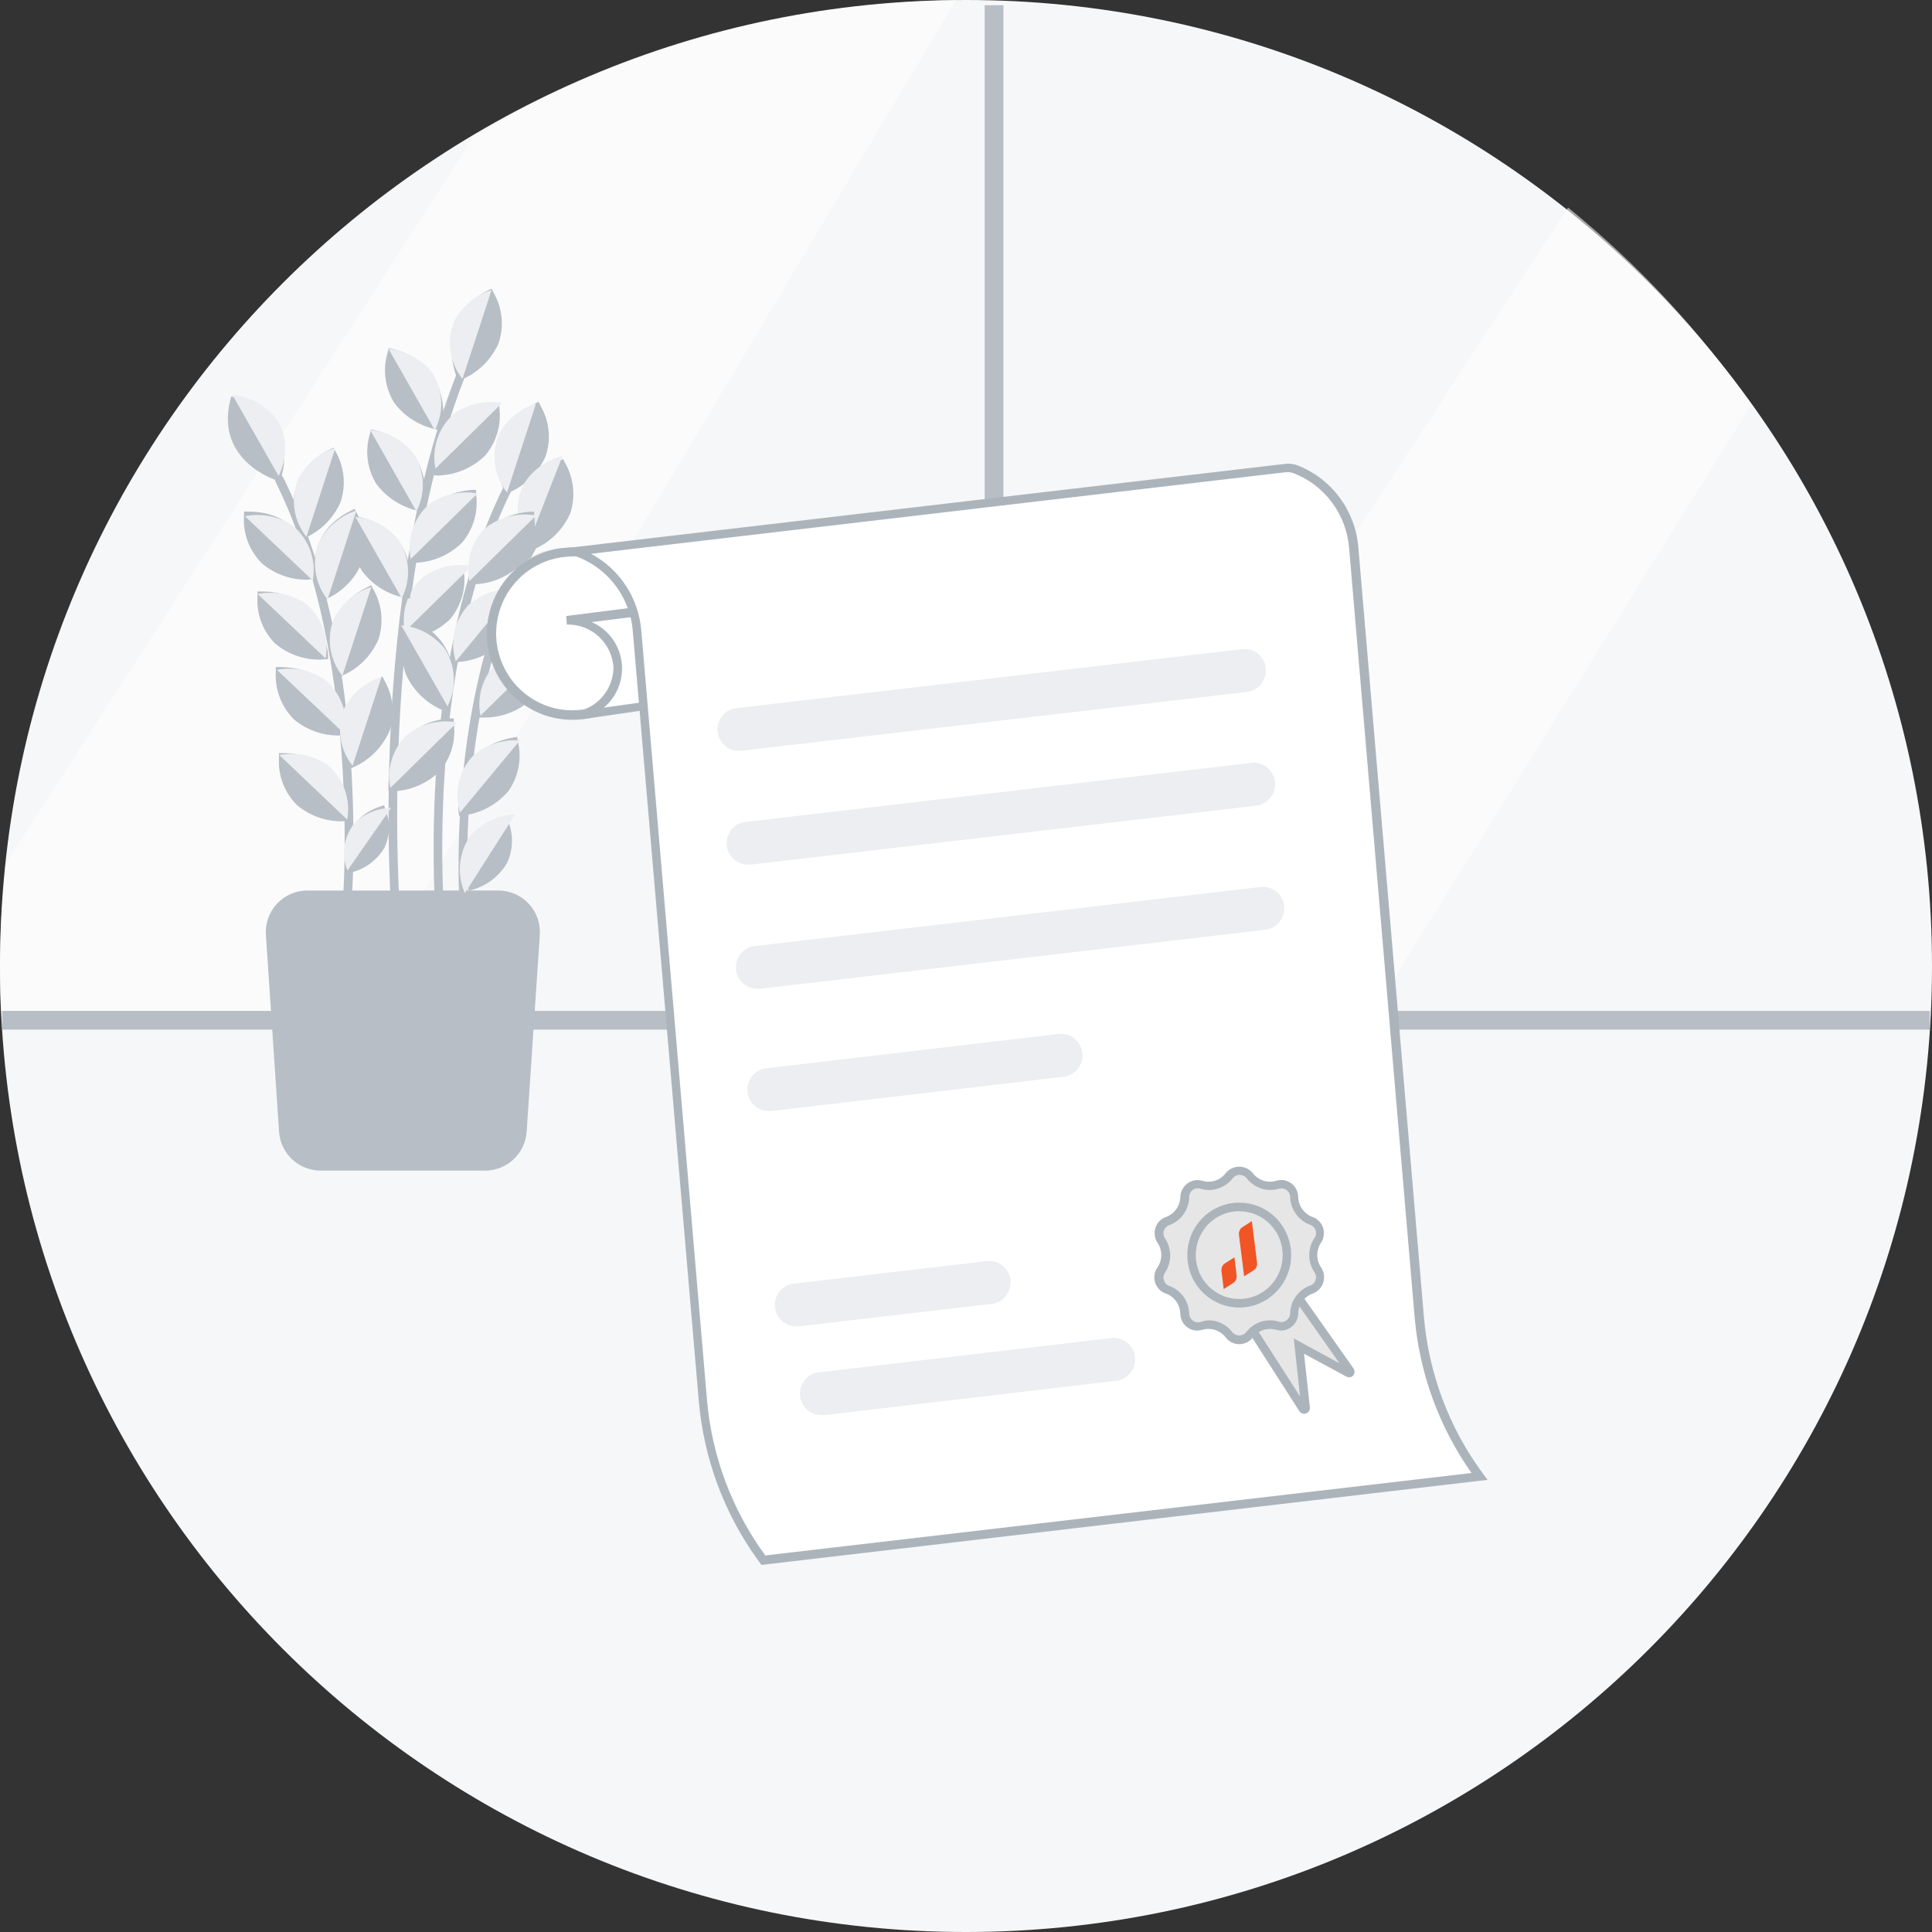 <svg width="140" height="140" viewBox="0 0 140 140" fill="none" xmlns="http://www.w3.org/2000/svg">
<rect x="0" y="0" width="140" height="140" fill="#333333" stroke="none"/>
<path d="M70 140C108.66 140 140 108.66 140 70C140 31.34 108.66 0 70 0C31.34 0 0 31.34 0 70C0 108.66 31.34 140 70 140Z" fill="#F6F7F8"/>
<g opacity="0.75">
<path opacity="0.75" d="M99.552 73.253L126.892 29.318C123.164 23.958 118.698 19.152 113.626 15.041L75.66 73.253H99.552Z" fill="white"/>
</g>
<g opacity="0.75">
<path opacity="0.75" d="M0.063 73.253H25.54L69.273 0.013C56.971 0.168 44.927 3.568 34.359 9.867L0.423 62.59C0.14 65.156 -0.001 67.735 7.81457e-06 70.316C7.81457e-06 71.32 0.025 72.287 0.063 73.253Z" fill="white"/>
</g>
<path d="M139.837 73.253H0.165V74.611H139.837V73.253Z" fill="#B7BEC5"/>
<path d="M72.711 74.605V0.379L71.353 0.379V74.605H72.711Z" fill="#B7BEC5"/>
<path d="M22.262 64.529H36.109C36.523 64.529 36.932 64.614 37.311 64.779C37.69 64.944 38.031 65.184 38.313 65.487C38.595 65.789 38.812 66.146 38.95 66.535C39.088 66.925 39.145 67.339 39.116 67.751L38.163 82.009C38.111 82.772 37.772 83.487 37.214 84.01C36.656 84.533 35.92 84.825 35.156 84.826H23.229C22.464 84.825 21.728 84.533 21.17 84.01C20.612 83.487 20.273 82.772 20.222 82.009L19.268 67.751C19.239 67.34 19.296 66.927 19.433 66.538C19.57 66.15 19.786 65.793 20.067 65.491C20.348 65.189 20.687 64.948 21.065 64.782C21.442 64.617 21.85 64.531 22.262 64.529Z" fill="#B7BEC5"/>
<path d="M28.686 66.652C28.607 66.652 28.53 66.622 28.471 66.569C28.413 66.515 28.377 66.441 28.37 66.361C28.37 66.134 26.602 43.215 33.228 26.753C33.244 26.714 33.267 26.679 33.295 26.649C33.324 26.62 33.359 26.596 33.397 26.579C33.435 26.563 33.476 26.554 33.518 26.554C33.559 26.553 33.6 26.561 33.639 26.576C33.678 26.591 33.713 26.614 33.742 26.643C33.772 26.672 33.796 26.707 33.812 26.745C33.829 26.783 33.838 26.824 33.838 26.865C33.839 26.907 33.831 26.948 33.816 26.987C27.246 43.31 28.983 66.083 29.002 66.311C29.008 66.394 28.98 66.477 28.926 66.54C28.872 66.604 28.795 66.644 28.712 66.652H28.686Z" fill="#B7BEC5"/>
<path d="M31.952 67.675C31.873 67.676 31.797 67.647 31.739 67.594C31.681 67.542 31.644 67.469 31.636 67.391C31.636 67.202 29.861 48.61 36.507 35.25C36.544 35.175 36.61 35.119 36.69 35.093C36.769 35.067 36.855 35.073 36.93 35.111C36.967 35.129 37.001 35.154 37.028 35.186C37.056 35.217 37.076 35.253 37.089 35.293C37.102 35.332 37.107 35.374 37.104 35.416C37.1 35.457 37.088 35.497 37.069 35.534C30.512 48.73 32.249 67.12 32.268 67.328C32.273 67.411 32.247 67.493 32.194 67.558C32.142 67.622 32.066 67.665 31.984 67.675H31.952Z" fill="#B7BEC5"/>
<path d="M33.753 68.294C33.676 68.293 33.601 68.263 33.544 68.211C33.487 68.159 33.452 68.087 33.444 68.01C33.444 67.846 31.669 51.282 38.314 39.381C38.357 39.307 38.426 39.254 38.508 39.231C38.589 39.209 38.676 39.219 38.75 39.261C38.822 39.303 38.874 39.371 38.897 39.451C38.919 39.531 38.909 39.617 38.87 39.69C32.319 51.415 34.05 67.776 34.069 67.94C34.074 67.981 34.071 68.023 34.06 68.063C34.049 68.103 34.03 68.141 34.004 68.173C33.978 68.205 33.946 68.232 33.909 68.252C33.873 68.272 33.833 68.284 33.791 68.288L33.753 68.294Z" fill="#B7BEC5"/>
<path d="M25.079 67.031H25.041C24.959 67.022 24.883 66.98 24.831 66.915C24.779 66.85 24.755 66.767 24.764 66.684C24.764 66.501 26.52 48.08 19.956 34.89C19.938 34.852 19.927 34.812 19.924 34.77C19.922 34.729 19.927 34.687 19.941 34.648C19.954 34.609 19.976 34.572 20.003 34.541C20.031 34.51 20.064 34.485 20.102 34.467C20.138 34.447 20.178 34.435 20.22 34.432C20.261 34.428 20.303 34.433 20.343 34.446C20.382 34.459 20.419 34.48 20.45 34.507C20.481 34.535 20.507 34.568 20.525 34.605C27.164 47.966 25.408 66.558 25.389 66.747C25.383 66.825 25.347 66.897 25.29 66.95C25.232 67.002 25.157 67.031 25.079 67.031Z" fill="#B7BEC5"/>
<path d="M21.927 38.711C21.927 38.711 20.24 34.757 24.03 32.861C26.102 37.005 21.927 38.711 21.927 38.711Z" fill="#B7BEC5"/>
<path d="M21.757 39.122L21.637 38.831C21.637 38.794 19.881 34.574 23.892 32.578L24.17 32.438L24.315 32.716C24.631 33.266 24.827 33.876 24.89 34.506C24.953 35.136 24.882 35.773 24.681 36.374C24.17 37.553 23.228 38.493 22.047 39.002L21.757 39.122ZM23.86 33.291C21.258 34.782 21.795 37.372 22.079 38.269C22.97 37.816 23.674 37.065 24.069 36.147C24.224 35.681 24.286 35.188 24.25 34.698C24.214 34.208 24.082 33.73 23.86 33.291Z" fill="#B7BEC5"/>
<path d="M31.719 34.125C31.719 34.125 31.649 29.817 35.876 29.501C36.229 34.125 31.719 34.125 31.719 34.125Z" fill="#B7BEC5"/>
<path d="M31.44 34.428V34.125C31.44 34.075 31.44 29.514 35.862 29.179H36.178V29.495C36.264 30.123 36.217 30.762 36.038 31.371C35.859 31.98 35.554 32.544 35.142 33.026C34.218 33.919 32.991 34.432 31.706 34.46L31.44 34.428ZM35.61 29.836C34.645 29.957 33.757 30.422 33.108 31.144C32.458 31.867 32.09 32.8 32.072 33.771C33.069 33.686 34.004 33.258 34.719 32.558C35.349 31.797 35.658 30.82 35.578 29.836H35.61Z" fill="#B7BEC5"/>
<path d="M30.076 40.443C30.076 40.443 30.007 36.134 34.227 35.818C34.599 40.405 30.076 40.443 30.076 40.443Z" fill="#B7BEC5"/>
<path d="M29.761 40.726V40.442C29.761 40.398 29.761 35.837 34.183 35.502H34.499V35.818C34.586 36.445 34.538 37.084 34.36 37.692C34.181 38.3 33.875 38.862 33.463 39.343C32.54 40.24 31.312 40.754 30.026 40.783L29.761 40.726ZM33.93 36.134C30.961 36.532 30.481 39.128 30.405 40.069C31.399 39.983 32.333 39.554 33.046 38.856C33.366 38.484 33.609 38.051 33.761 37.584C33.913 37.116 33.97 36.623 33.93 36.134Z" fill="#B7BEC5"/>
<path d="M29.186 45.995C29.186 45.995 29.116 41.706 33.336 41.371C33.696 45.989 29.186 45.995 29.186 45.995Z" fill="#B7BEC5"/>
<path d="M28.876 46.31V46.001C28.876 45.95 28.876 41.389 33.298 41.055H33.614V41.37C33.702 41.99 33.658 42.621 33.486 43.223C33.314 43.825 33.018 44.384 32.616 44.864C31.697 45.763 30.471 46.278 29.186 46.304L28.876 46.31ZM33.039 41.705C30.082 42.103 29.596 44.7 29.514 45.641C30.509 45.553 31.444 45.125 32.161 44.428C32.479 44.054 32.72 43.621 32.871 43.154C33.022 42.687 33.079 42.195 33.039 41.705Z" fill="#B7BEC5"/>
<path d="M28.452 56.999C28.452 56.999 28.389 52.697 32.609 52.375C32.963 56.999 28.452 56.999 28.452 56.999Z" fill="#B7BEC5"/>
<path d="M28.144 57.315V57.006C28.144 56.962 28.144 52.401 32.566 52.06H32.881V52.375C32.969 53.004 32.922 53.644 32.743 54.253C32.565 54.861 32.259 55.425 31.845 55.907C30.921 56.8 29.694 57.312 28.409 57.341L28.144 57.315ZM32.313 52.723C29.344 53.121 28.864 55.717 28.782 56.658C29.782 56.576 30.723 56.147 31.441 55.446C31.758 55.071 31.999 54.638 32.148 54.171C32.298 53.704 32.354 53.212 32.313 52.723Z" fill="#B7BEC5"/>
<path d="M23.456 43.145C23.456 43.145 21.769 39.178 25.56 37.283C27.651 41.44 23.456 43.145 23.456 43.145Z" fill="#B7BEC5"/>
<path d="M23.286 43.557L23.166 43.266C23.166 43.228 21.409 39.008 25.415 37.012L25.699 36.873L25.838 37.151C26.156 37.699 26.354 38.309 26.418 38.94C26.482 39.57 26.412 40.207 26.21 40.809C25.698 41.988 24.756 42.928 23.576 43.437L23.286 43.557ZM25.415 37.732C22.825 39.21 23.349 41.8 23.633 42.704C24.524 42.251 25.228 41.499 25.623 40.581C25.934 39.641 25.859 38.617 25.415 37.732Z" fill="#B7BEC5"/>
<path d="M24.656 48.654C24.656 48.654 22.97 44.694 26.76 42.805C28.832 46.974 24.656 48.654 24.656 48.654Z" fill="#B7BEC5"/>
<path d="M24.492 49.091L24.366 48.806C24.366 48.762 22.61 44.542 26.621 42.546L26.906 42.407L27.045 42.691C27.362 43.24 27.559 43.85 27.623 44.48C27.687 45.111 27.617 45.748 27.417 46.349C26.903 47.527 25.958 48.465 24.777 48.971L24.492 49.091ZM26.615 43.266C24.025 44.751 24.556 47.341 24.834 48.238C25.722 47.787 26.425 47.041 26.823 46.128C26.982 45.661 27.045 45.168 27.009 44.676C26.973 44.185 26.839 43.705 26.615 43.266Z" fill="#B7BEC5"/>
<path d="M25.471 55.3C25.471 55.3 23.784 51.339 27.574 49.45C29.646 53.594 25.471 55.3 25.471 55.3Z" fill="#B7BEC5"/>
<path d="M25.3 55.711L25.18 55.427C25.18 55.382 23.423 51.169 27.435 49.166L27.713 49.027L27.858 49.312C28.174 49.861 28.371 50.471 28.434 51.101C28.497 51.732 28.426 52.368 28.224 52.969C27.714 54.151 26.772 55.093 25.59 55.603L25.3 55.711ZM27.428 49.918C24.832 51.403 25.363 53.993 25.647 54.896C26.545 54.433 27.254 53.671 27.65 52.742C27.951 51.808 27.872 50.793 27.428 49.918Z" fill="#B7BEC5"/>
<path d="M25.497 62.887C25.497 62.887 24.631 59.779 27.651 58.762C28.763 62.028 25.497 62.887 25.497 62.887Z" fill="#B7BEC5"/>
<path d="M25.275 63.272L25.193 62.975C25.193 62.937 24.283 59.564 27.524 58.452L27.827 58.345L27.928 58.648C28.114 59.096 28.202 59.578 28.186 60.063C28.171 60.548 28.053 61.024 27.84 61.459C27.332 62.3 26.524 62.917 25.578 63.184L25.275 63.272ZM27.429 59.166C26.812 59.44 26.309 59.918 26.004 60.52C25.699 61.122 25.611 61.811 25.755 62.47C26.403 62.217 26.949 61.757 27.309 61.162C27.607 60.538 27.65 59.822 27.429 59.166Z" fill="#B7BEC5"/>
<path d="M34.17 64.17C34.17 64.17 33.21 60.733 36.532 59.59C37.758 63.222 34.17 64.17 34.17 64.17Z" fill="#B7BEC5"/>
<path d="M33.968 64.555L33.885 64.258C33.885 64.22 32.887 60.518 36.412 59.292L36.715 59.191L36.816 59.488C37.019 59.981 37.115 60.511 37.098 61.043C37.082 61.575 36.954 62.098 36.722 62.577C36.162 63.499 35.276 64.176 34.239 64.472L33.968 64.555ZM36.349 60.006C35.646 60.311 35.071 60.853 34.725 61.537C34.379 62.221 34.283 63.005 34.454 63.752C35.197 63.476 35.823 62.955 36.229 62.274C36.554 61.566 36.59 60.76 36.33 60.025L36.349 60.006Z" fill="#B7BEC5"/>
<path d="M33.545 58.762C33.545 58.762 33.046 54.485 37.215 53.746C38.03 58.32 33.545 58.762 33.545 58.762Z" fill="#B7BEC5"/>
<path d="M33.267 59.122L33.229 58.813C33.229 58.762 32.749 54.226 37.158 53.449L37.468 53.393L37.525 53.702C37.674 54.318 37.691 54.958 37.574 55.581C37.458 56.204 37.21 56.795 36.849 57.316C36.018 58.295 34.851 58.928 33.577 59.091L33.267 59.122ZM36.95 54.132C34.038 54.827 33.791 57.461 33.836 58.402C34.825 58.223 35.719 57.702 36.362 56.93C36.641 56.526 36.837 56.07 36.937 55.59C37.038 55.109 37.042 54.614 36.95 54.132Z" fill="#B7BEC5"/>
<path d="M35.01 51.681C35.01 51.681 35.111 47.379 39.337 47.221C39.52 51.851 35.01 51.681 35.01 51.681Z" fill="#B7BEC5"/>
<path d="M35.079 51.996H35.003H34.688V51.686C34.688 51.642 34.845 47.081 39.318 46.917H39.634V47.233C39.697 47.864 39.625 48.501 39.424 49.102C39.222 49.703 38.896 50.255 38.465 50.72C37.533 51.549 36.327 52.003 35.079 51.996ZM39.027 47.574C38.062 47.659 37.16 48.089 36.486 48.785C35.812 49.481 35.411 50.397 35.357 51.364C36.354 51.317 37.304 50.924 38.042 50.252C38.376 49.891 38.635 49.466 38.803 49.002C38.972 48.539 39.046 48.047 39.021 47.555L39.027 47.574Z" fill="#B7BEC5"/>
<path d="M37.069 43.601C37.069 43.601 38.213 39.451 42.357 40.322C41.403 44.864 37.069 43.601 37.069 43.601Z" fill="#B7BEC5"/>
<path d="M38.389 44.106C37.918 44.109 37.449 44.049 36.993 43.93L36.696 43.841L36.778 43.544C36.778 43.5 38.042 39.122 42.432 40.045L42.742 40.108L42.679 40.417C42.561 41.46 42.054 42.42 41.258 43.104C40.463 43.788 39.438 44.147 38.389 44.106ZM37.499 43.393C38.473 43.584 39.483 43.435 40.36 42.969C40.772 42.701 41.126 42.353 41.403 41.946C41.679 41.54 41.872 41.082 41.971 40.6C39.021 40.146 37.821 42.508 37.486 43.393H37.499Z" fill="#B7BEC5"/>
<path d="M22.483 41.705C22.483 41.705 22.23 37.403 17.998 37.403C17.985 42.015 22.483 41.705 22.483 41.705Z" fill="#B7BEC5"/>
<path d="M22.281 42.009C21.072 42.028 19.898 41.606 18.977 40.822C18.528 40.375 18.179 39.837 17.956 39.244C17.733 38.651 17.639 38.017 17.682 37.385V37.069H17.998C22.477 37.069 22.799 41.624 22.799 41.668V41.978H22.489L22.281 42.009ZM18.32 37.707C18.321 38.202 18.421 38.691 18.613 39.146C18.805 39.602 19.085 40.015 19.438 40.361C20.2 41.004 21.163 41.362 22.161 41.371C21.965 40.443 21.333 37.916 18.32 37.707Z" fill="#B7BEC5"/>
<path d="M31.769 30.828C31.769 30.828 32.514 26.583 28.395 25.604C27.315 30.114 31.769 30.828 31.769 30.828Z" fill="#B7BEC5"/>
<path d="M32.021 31.188L31.718 31.137C30.456 30.906 29.328 30.206 28.559 29.179C28.228 28.638 28.014 28.033 27.934 27.404C27.853 26.774 27.907 26.135 28.092 25.528L28.168 25.225L28.471 25.294C32.83 26.336 32.091 30.834 32.084 30.878L32.021 31.188ZM28.635 25.995C28.518 26.473 28.497 26.969 28.573 27.455C28.649 27.94 28.82 28.406 29.077 28.825C29.669 29.627 30.523 30.197 31.491 30.436C31.566 29.495 31.491 26.854 28.635 25.995Z" fill="#B7BEC5"/>
<path d="M30.487 36.722C30.487 36.722 31.232 32.483 27.113 31.504C26.033 36.021 30.487 36.722 30.487 36.722Z" fill="#B7BEC5"/>
<path d="M30.746 37.081L30.436 37.037C29.174 36.802 28.046 36.101 27.278 35.073C26.943 34.534 26.728 33.93 26.647 33.301C26.567 32.672 26.622 32.033 26.81 31.428L26.88 31.118L27.189 31.194C31.548 32.23 30.809 36.734 30.809 36.778L30.746 37.081ZM27.353 31.895C27.233 32.378 27.211 32.88 27.288 33.371C27.365 33.863 27.54 34.334 27.802 34.757C28.397 35.556 29.249 36.124 30.215 36.368C30.285 35.389 30.215 32.748 27.353 31.895Z" fill="#B7BEC5"/>
<path d="M32.167 51.181C32.167 51.181 33.816 47.208 30.013 45.351C27.979 49.501 32.167 51.181 32.167 51.181Z" fill="#B7BEC5"/>
<path d="M32.344 51.573L32.073 51.46C30.889 50.958 29.937 50.029 29.407 48.857C29.201 48.257 29.126 47.62 29.184 46.988C29.243 46.357 29.435 45.745 29.748 45.193L29.887 44.915L30.171 45.048C34.195 47.012 32.496 51.245 32.477 51.283L32.344 51.573ZM30.177 45.768C29.952 46.211 29.818 46.695 29.783 47.191C29.748 47.687 29.814 48.185 29.975 48.655C30.382 49.567 31.092 50.31 31.984 50.758C32.262 49.823 32.761 47.227 30.177 45.768Z" fill="#B7BEC5"/>
<path d="M23.405 47.486C23.405 47.486 23.152 43.184 18.92 43.178C18.907 47.815 23.405 47.486 23.405 47.486Z" fill="#B7BEC5"/>
<path d="M23.228 47.801C22.021 47.82 20.847 47.4 19.925 46.62C19.48 46.17 19.137 45.63 18.919 45.036C18.701 44.442 18.613 43.808 18.661 43.177V42.861H18.977C23.456 42.861 23.778 47.416 23.778 47.467V47.776H23.468L23.228 47.801ZM19.268 43.506C19.264 44.499 19.654 45.453 20.354 46.159C21.117 46.802 22.079 47.159 23.077 47.17C22.9 46.235 22.224 43.683 19.242 43.506H19.268Z" fill="#B7BEC5"/>
<path d="M24.795 52.975C24.795 52.975 24.543 48.654 20.304 48.654C20.297 53.31 24.795 52.975 24.795 52.975Z" fill="#B7BEC5"/>
<path d="M24.587 53.298C23.381 53.317 22.209 52.897 21.289 52.117C20.839 51.665 20.491 51.122 20.266 50.526C20.042 49.929 19.947 49.291 19.988 48.655V48.339H20.304C24.789 48.339 25.105 52.894 25.111 52.938V53.247H24.795L24.587 53.298ZM20.632 48.996C20.627 49.488 20.72 49.977 20.907 50.432C21.093 50.888 21.369 51.302 21.719 51.649C22.479 52.292 23.439 52.649 24.435 52.66C24.29 51.731 23.608 49.173 20.632 48.996Z" fill="#B7BEC5"/>
<path d="M25.016 59.192C25.016 59.192 24.764 54.896 20.531 54.89C20.519 59.526 25.016 59.192 25.016 59.192Z" fill="#B7BEC5"/>
<path d="M24.814 59.513C23.607 59.532 22.433 59.112 21.511 58.332C21.062 57.883 20.715 57.344 20.492 56.75C20.268 56.157 20.174 55.522 20.216 54.889V54.573H20.531C25.01 54.573 25.332 59.128 25.332 59.172V59.488H25.023L24.814 59.513ZM20.854 55.218C20.861 56.214 21.261 57.167 21.965 57.871C22.73 58.51 23.691 58.867 24.688 58.882C24.492 57.947 23.86 55.388 20.854 55.218Z" fill="#B7BEC5"/>
<path d="M33.38 27.176C33.38 27.176 31.693 23.215 35.483 21.326C37.556 25.489 33.38 27.176 33.38 27.176Z" fill="#B7BEC5"/>
<path d="M33.209 27.605L33.089 27.321C33.089 27.277 31.333 23.057 35.338 21.061L35.623 20.922L35.762 21.2C36.08 21.749 36.278 22.36 36.342 22.992C36.406 23.623 36.335 24.262 36.134 24.864C35.617 26.038 34.677 26.974 33.5 27.485L33.209 27.605ZM35.338 21.781C32.748 23.265 33.273 25.849 33.557 26.753C34.443 26.302 35.146 25.558 35.547 24.649C35.703 24.181 35.764 23.686 35.729 23.194C35.693 22.702 35.56 22.222 35.338 21.781Z" fill="#B7BEC5"/>
<path d="M20.101 34.492C20.101 34.492 15.988 33.228 16.986 29.109C21.49 30.196 20.101 34.492 20.101 34.492Z" fill="#B7BEC5"/>
<path d="M20.309 34.883L20.012 34.789C19.968 34.789 15.622 33.386 16.677 29.034L16.753 28.73L17.062 28.806C17.681 28.919 18.269 29.163 18.788 29.52C19.306 29.877 19.743 30.34 20.069 30.878C20.64 32.03 20.751 33.356 20.379 34.586L20.309 34.883ZM17.226 29.501C16.689 32.439 19.008 33.702 19.88 34.068C20.105 33.096 19.987 32.076 19.545 31.181C19.288 30.763 18.951 30.399 18.553 30.111C18.155 29.822 17.704 29.615 17.226 29.501Z" fill="#B7BEC5"/>
<path d="M36.766 35.388C36.766 35.388 35.08 31.421 38.864 29.532C40.917 33.689 36.766 35.388 36.766 35.388Z" fill="#B7BEC5"/>
<path d="M36.596 35.799L36.495 35.514C36.495 35.47 34.733 31.257 38.744 29.261L39.028 29.115L39.167 29.399C39.486 29.948 39.684 30.557 39.748 31.188C39.812 31.819 39.741 32.456 39.54 33.057C39.024 34.234 38.083 35.172 36.906 35.685L36.596 35.799ZM38.725 29.974C36.129 31.459 36.659 34.049 36.944 34.952C37.822 34.498 38.523 33.761 38.933 32.861C39.092 32.39 39.155 31.892 39.119 31.397C39.083 30.901 38.949 30.418 38.725 29.974Z" fill="#B7BEC5"/>
<path d="M38.56 39.539C38.56 39.539 36.874 35.572 40.664 33.69C42.736 37.834 38.56 39.539 38.56 39.539Z" fill="#B7BEC5"/>
<path d="M38.389 39.949L38.269 39.659C38.269 39.621 36.513 35.401 40.525 33.405L40.803 33.266L40.948 33.544C41.263 34.093 41.46 34.703 41.524 35.333C41.588 35.963 41.519 36.599 41.321 37.201C40.803 38.374 39.859 39.307 38.68 39.81L38.389 39.949ZM40.518 34.125C37.928 35.609 38.459 38.199 38.737 39.103C39.628 38.649 40.332 37.898 40.727 36.98C40.884 36.514 40.946 36.022 40.91 35.531C40.874 35.041 40.741 34.563 40.518 34.125Z" fill="#B7BEC5"/>
<path d="M16.829 28.598L20.19 34.492C20.19 34.492 21.384 32.3 20 30.322C19.616 29.835 19.137 29.431 18.591 29.135C18.046 28.838 17.447 28.656 16.829 28.598Z" fill="#ECEEF1"/>
<path d="M28.156 25.281L31.511 31.175C31.845 30.524 32.004 29.797 31.97 29.065C31.937 28.334 31.713 27.624 31.321 27.006C30.938 26.519 30.46 26.115 29.916 25.818C29.372 25.522 28.773 25.339 28.156 25.281Z" fill="#ECEEF1"/>
<path d="M35.622 21.017L33.512 27.46C33.057 26.888 32.759 26.207 32.648 25.485C32.537 24.762 32.617 24.023 32.881 23.341C33.158 22.789 33.543 22.299 34.014 21.899C34.485 21.5 35.032 21.2 35.622 21.017Z" fill="#ECEEF1"/>
<path d="M34.599 35.761L29.761 40.511C29.617 39.794 29.663 39.05 29.895 38.356C30.126 37.661 30.535 37.039 31.081 36.551C31.584 36.188 32.155 35.932 32.759 35.796C33.364 35.66 33.99 35.648 34.599 35.761Z" fill="#ECEEF1"/>
<path d="M36.387 29.204L31.555 33.961C31.41 33.243 31.455 32.499 31.687 31.805C31.919 31.11 32.328 30.488 32.875 30C33.377 29.638 33.946 29.38 34.55 29.244C35.153 29.107 35.778 29.093 36.387 29.204Z" fill="#ECEEF1"/>
<path d="M34.176 41.017L29.338 45.767C29.194 45.049 29.24 44.306 29.472 43.612C29.703 42.917 30.112 42.295 30.658 41.806C31.161 41.444 31.732 41.188 32.337 41.052C32.941 40.916 33.567 40.904 34.176 41.017Z" fill="#ECEEF1"/>
<path d="M33.121 52.35L28.282 57.101C28.139 56.384 28.186 55.642 28.417 54.948C28.649 54.255 29.058 53.633 29.603 53.146C30.105 52.782 30.675 52.524 31.28 52.387C31.885 52.251 32.511 52.238 33.121 52.35Z" fill="#ECEEF1"/>
<path d="M39.654 47.113L34.815 51.864C34.672 51.147 34.718 50.404 34.95 49.711C35.181 49.017 35.59 48.396 36.135 47.909C36.637 47.545 37.208 47.287 37.813 47.15C38.417 47.013 39.044 47.001 39.654 47.113Z" fill="#ECEEF1"/>
<path d="M42.596 40.089L36.835 43.664C36.835 43.664 36.835 41.169 38.989 40.089C39.559 39.845 40.173 39.72 40.793 39.72C41.413 39.72 42.026 39.845 42.596 40.089Z" fill="#ECEEF1"/>
<path d="M38.844 29.242L36.741 35.692C36.286 35.119 35.988 34.437 35.878 33.713C35.767 32.99 35.847 32.25 36.109 31.567C36.385 31.015 36.77 30.525 37.24 30.126C37.71 29.726 38.256 29.426 38.844 29.242Z" fill="#ECEEF1"/>
<path d="M24.302 32.457L22.205 38.907C21.75 38.334 21.452 37.651 21.341 36.928C21.231 36.205 21.311 35.465 21.573 34.782C21.849 34.231 22.232 33.741 22.701 33.342C23.17 32.942 23.714 32.641 24.302 32.457Z" fill="#ECEEF1"/>
<path d="M25.831 36.993L23.733 43.443C23.279 42.871 22.982 42.19 22.871 41.467C22.76 40.745 22.84 40.006 23.102 39.324C23.377 38.773 23.761 38.282 24.23 37.882C24.698 37.481 25.243 37.179 25.831 36.993Z" fill="#ECEEF1"/>
<path d="M26.911 42.533L24.808 48.977C24.353 48.404 24.056 47.724 23.945 47.001C23.834 46.279 23.914 45.54 24.176 44.858C24.452 44.306 24.837 43.816 25.307 43.417C25.777 43.017 26.322 42.717 26.911 42.533Z" fill="#ECEEF1"/>
<path d="M27.651 49.053L25.547 55.496C25.093 54.924 24.796 54.243 24.685 53.52C24.575 52.798 24.654 52.06 24.915 51.377C25.191 50.826 25.576 50.336 26.046 49.936C26.516 49.537 27.062 49.236 27.651 49.053Z" fill="#ECEEF1"/>
<path d="M28.333 58.547L25.175 63.083C24.953 62.528 24.879 61.925 24.961 61.334C25.043 60.742 25.278 60.182 25.642 59.709C25.991 59.346 26.409 59.057 26.871 58.857C27.333 58.658 27.83 58.552 28.333 58.547Z" fill="#ECEEF1"/>
<path d="M37.669 53.658L33.336 58.888C33.117 58.19 33.085 57.447 33.243 56.732C33.4 56.017 33.741 55.356 34.233 54.814C34.697 54.398 35.241 54.081 35.832 53.882C36.423 53.684 37.048 53.607 37.669 53.658Z" fill="#ECEEF1"/>
<path d="M37.341 59.002L33.69 64.719C33.389 64.051 33.268 63.317 33.337 62.588C33.407 61.859 33.666 61.161 34.088 60.562C34.496 60.096 34.995 59.717 35.555 59.449C36.114 59.181 36.721 59.029 37.341 59.002Z" fill="#ECEEF1"/>
<path d="M40.765 33.038L38.289 39.355C37.866 38.759 37.605 38.062 37.533 37.334C37.461 36.607 37.58 35.873 37.878 35.205C38.188 34.667 38.603 34.198 39.1 33.825C39.596 33.453 40.163 33.185 40.765 33.038Z" fill="#ECEEF1"/>
<path d="M26.829 31.169L30.177 37.056C30.512 36.405 30.67 35.678 30.637 34.947C30.604 34.215 30.38 33.505 29.988 32.887C29.604 32.403 29.127 32 28.584 31.705C28.041 31.41 27.444 31.227 26.829 31.169Z" fill="#ECEEF1"/>
<path d="M29.071 45.307L32.426 51.182C32.76 50.53 32.919 49.803 32.885 49.072C32.852 48.34 32.628 47.63 32.236 47.012C31.851 46.529 31.372 46.129 30.828 45.836C30.284 45.543 29.687 45.363 29.071 45.307Z" fill="#ECEEF1"/>
<path d="M17.752 37.41L22.667 42.072C22.799 41.352 22.74 40.611 22.496 39.922C22.252 39.232 21.832 38.619 21.277 38.142C20.77 37.788 20.196 37.54 19.59 37.414C18.984 37.288 18.358 37.286 17.752 37.41Z" fill="#ECEEF1"/>
<path d="M18.674 43.044L23.595 47.713C23.725 46.993 23.665 46.251 23.422 45.561C23.178 44.871 22.759 44.256 22.205 43.777C21.697 43.422 21.122 43.175 20.515 43.049C19.908 42.923 19.281 42.921 18.674 43.044Z" fill="#ECEEF1"/>
<path d="M20.07 48.541L24.991 53.203C25.12 52.484 25.058 51.745 24.812 51.058C24.566 50.371 24.144 49.76 23.589 49.286C23.083 48.931 22.511 48.682 21.906 48.553C21.301 48.425 20.677 48.421 20.07 48.541Z" fill="#ECEEF1"/>
<path d="M20.24 54.713L25.161 59.394C25.291 58.673 25.232 57.932 24.988 57.242C24.744 56.551 24.325 55.937 23.771 55.458C23.264 55.101 22.689 54.851 22.082 54.723C21.475 54.595 20.849 54.591 20.24 54.713Z" fill="#ECEEF1"/>
<path d="M34.303 42.009C34.303 42.009 34.233 37.701 38.459 37.385C38.813 42.003 34.303 42.009 34.303 42.009Z" fill="#B7BEC5"/>
<path d="M33.968 42.337V42.027C33.968 41.977 33.968 37.416 38.39 37.081H38.706V37.397C38.8 38.012 38.764 38.64 38.601 39.241C38.438 39.841 38.151 40.401 37.758 40.884C36.835 41.793 35.598 42.313 34.303 42.337H33.968ZM38.131 37.744C35.162 38.142 34.682 40.739 34.606 41.68C35.614 41.592 36.559 41.154 37.278 40.442C37.917 39.69 38.233 38.716 38.156 37.732L38.131 37.744Z" fill="#B7BEC5"/>
<path d="M38.844 37.36L34.012 42.11C34.012 42.11 33.456 39.678 35.326 38.149C35.829 37.787 36.4 37.53 37.004 37.395C37.609 37.259 38.235 37.247 38.844 37.36Z" fill="#ECEEF1"/>
<path d="M33.001 47.644C33.001 47.644 32.938 43.342 37.158 43.02C37.511 47.644 33.001 47.644 33.001 47.644Z" fill="#B7BEC5"/>
<path d="M32.704 47.966V47.65C32.704 47.606 32.704 43.045 37.126 42.704H37.442V43.014C37.53 43.642 37.483 44.282 37.304 44.891C37.125 45.5 36.819 46.063 36.406 46.545C35.485 47.443 34.256 47.956 32.969 47.979L32.704 47.966ZM36.873 43.374C33.904 43.765 33.424 46.368 33.348 47.309C34.333 47.226 35.26 46.809 35.976 46.128C36.301 45.752 36.546 45.314 36.698 44.841C36.85 44.367 36.905 43.869 36.861 43.374H36.873Z" fill="#B7BEC5"/>
<path d="M37.341 42.697L33.026 47.928C32.808 47.229 32.777 46.485 32.935 45.77C33.094 45.056 33.437 44.395 33.93 43.853C34.391 43.44 34.931 43.125 35.517 42.926C36.103 42.727 36.724 42.649 37.341 42.697Z" fill="#ECEEF1"/>
<path d="M29.439 43.019C29.439 43.019 30.184 38.78 26.065 37.795C24.985 42.337 29.439 43.019 29.439 43.019Z" fill="#B7BEC5"/>
<path d="M29.692 43.379L29.389 43.329C28.125 43.101 26.996 42.401 26.23 41.37C25.894 40.833 25.678 40.228 25.596 39.6C25.515 38.971 25.569 38.332 25.756 37.726L25.832 37.416L26.135 37.492C30.494 38.528 29.755 43.032 29.749 43.076L29.692 43.379ZM26.306 38.187C26.187 38.664 26.165 39.16 26.241 39.646C26.317 40.132 26.489 40.598 26.748 41.017C27.342 41.818 28.194 42.389 29.161 42.634C29.237 41.705 29.161 39.046 26.306 38.187Z" fill="#B7BEC5"/>
<path d="M25.755 37.461L29.109 43.355C29.444 42.702 29.602 41.974 29.568 41.241C29.533 40.508 29.308 39.798 28.913 39.179C28.529 38.695 28.052 38.294 27.509 37.999C26.966 37.703 26.37 37.52 25.755 37.461Z" fill="#ECEEF1"/>
<path d="M47.31 45.25C46.938 42.004 44.032 39.677 40.818 40.052C37.605 40.428 35.301 43.364 35.673 46.61C36.045 49.856 38.951 52.183 42.165 51.807C45.378 51.432 47.682 48.496 47.31 45.25Z" fill="white"/>
<path d="M41.48 52.161C39.871 52.165 38.324 51.535 37.167 50.406C36.01 49.276 35.335 47.736 35.284 46.111C35.234 44.487 35.812 42.907 36.896 41.706C37.981 40.506 39.486 39.779 41.091 39.681C42.697 39.583 44.278 40.122 45.497 41.182C46.717 42.242 47.479 43.741 47.622 45.359C47.765 46.978 47.278 48.59 46.264 49.851C45.25 51.113 43.789 51.926 42.192 52.117C41.956 52.147 41.718 52.162 41.48 52.161ZM41.48 40.321C41.274 40.322 41.069 40.336 40.866 40.364C40.141 40.446 39.44 40.672 38.803 41.028C38.165 41.384 37.604 41.865 37.151 42.441C36.698 43.017 36.362 43.679 36.163 44.387C35.964 45.095 35.905 45.836 35.991 46.567C36.119 47.632 36.55 48.638 37.23 49.462C37.91 50.287 38.81 50.897 39.825 51.217C40.839 51.538 41.923 51.557 42.947 51.271C43.971 50.985 44.892 50.407 45.599 49.606C46.307 48.805 46.77 47.815 46.935 46.754C47.099 45.694 46.958 44.608 46.527 43.627C46.096 42.646 45.394 41.811 44.505 41.222C43.617 40.634 42.579 40.317 41.516 40.309L41.48 40.321Z" fill="#ACB4BB"/>
<path d="M42.155 51.8L51.021 50.56C50.64 48.34 50.245 46.115 49.836 43.887L41.068 44.978C41.994 44.95 42.895 45.285 43.581 45.913C44.268 46.541 44.688 47.413 44.752 48.346C44.753 49.13 44.5 49.892 44.031 50.516C43.562 51.14 42.903 51.591 42.155 51.8Z" fill="white"/>
<path d="M42.198 52.117L42.069 51.497C42.75 51.306 43.351 50.897 43.782 50.331C44.213 49.765 44.45 49.073 44.457 48.359C44.399 47.509 44.021 46.715 43.401 46.138C42.781 45.561 41.966 45.246 41.123 45.258H41.074L41.031 44.638L50.106 43.49L51.377 50.778L42.198 52.117ZM42.873 45.078C43.446 45.325 43.947 45.718 44.326 46.217C44.705 46.717 44.951 47.306 45.039 47.929C45.127 48.553 45.055 49.188 44.83 49.775C44.604 50.362 44.233 50.88 43.751 51.28L50.664 50.306L49.602 44.234L42.873 45.078Z" fill="#ACB4BB"/>
<path d="M107.223 106.999L55.319 113.058L55.184 112.872C52.752 109.534 51.278 105.583 50.923 101.454L46.152 45.747C46.047 44.438 45.561 43.189 44.755 42.158C43.948 41.127 42.858 40.361 41.621 39.955L93.151 33.939C93.396 33.907 93.646 33.939 93.875 34.032C95.037 34.478 96.049 35.248 96.795 36.253C97.54 37.258 97.988 38.455 98.087 39.706L102.833 95.426C103.195 99.622 104.716 103.632 107.223 106.999Z" fill="white"/>
<path d="M55.177 113.4L54.931 113.065C52.475 109.678 50.989 105.674 50.634 101.492L45.857 45.772C45.763 44.526 45.304 43.335 44.539 42.352C43.774 41.37 42.737 40.639 41.559 40.253L40.215 39.812L93.157 33.61C93.45 33.579 93.746 33.617 94.022 33.722C95.236 34.194 96.293 35.002 97.072 36.052C97.852 37.103 98.323 38.355 98.431 39.663L103.177 95.376C103.522 99.518 105.011 103.478 107.474 106.807L107.8 107.235L55.177 113.4ZM42.824 40.129C43.849 40.673 44.72 41.47 45.358 42.446C45.995 43.422 46.378 44.545 46.471 45.71L51.229 101.417C51.578 105.488 53.031 109.383 55.429 112.674V112.717L106.633 106.739C104.281 103.408 102.856 99.502 102.507 95.426L97.761 39.707C97.664 38.514 97.235 37.374 96.525 36.416C95.815 35.458 94.852 34.722 93.746 34.292C93.562 34.224 93.365 34.199 93.169 34.218L42.824 40.129Z" fill="#ACB4BB"/>
<path d="M53.618 54.406C53.211 54.43 52.811 54.289 52.506 54.015C52.202 53.741 52.017 53.356 51.994 52.945C51.97 52.534 52.109 52.13 52.38 51.822C52.652 51.515 53.033 51.329 53.44 51.305L90.013 47.038C90.42 46.99 90.83 47.108 91.151 47.365C91.472 47.622 91.679 47.997 91.726 48.408C91.773 48.82 91.657 49.233 91.403 49.557C91.148 49.882 90.776 50.091 90.37 50.139L53.796 54.393L53.618 54.406Z" fill="#ECEEF1"/>
<path d="M54.281 62.654C53.874 62.678 53.474 62.538 53.169 62.264C52.865 61.99 52.681 61.605 52.657 61.194C52.633 60.782 52.772 60.379 53.044 60.071C53.315 59.763 53.696 59.577 54.103 59.553L90.676 55.28C91.084 55.232 91.493 55.35 91.814 55.607C92.135 55.864 92.342 56.239 92.389 56.651C92.437 57.062 92.32 57.475 92.066 57.8C91.811 58.124 91.44 58.333 91.032 58.381L54.459 62.648C54.4 62.656 54.34 62.658 54.281 62.654Z" fill="#ECEEF1"/>
<path d="M54.944 71.647C54.536 71.67 54.137 71.529 53.833 71.254C53.529 70.98 53.346 70.594 53.323 70.183C53.3 69.772 53.44 69.369 53.712 69.061C53.983 68.754 54.365 68.569 54.772 68.546L91.345 64.273C91.547 64.249 91.751 64.267 91.946 64.323C92.141 64.38 92.323 64.474 92.482 64.602C92.641 64.73 92.773 64.887 92.871 65.067C92.97 65.246 93.032 65.443 93.055 65.647C93.078 65.85 93.061 66.056 93.005 66.253C92.95 66.45 92.856 66.634 92.729 66.795C92.603 66.955 92.447 67.089 92.269 67.188C92.092 67.287 91.897 67.351 91.695 67.374L55.122 71.647H54.944Z" fill="#ECEEF1"/>
<path d="M55.779 80.504C55.372 80.527 54.973 80.386 54.669 80.111C54.365 79.837 54.181 79.451 54.159 79.04C54.136 78.629 54.276 78.226 54.547 77.918C54.819 77.611 55.2 77.426 55.608 77.403L76.722 74.922C76.923 74.899 77.127 74.916 77.322 74.972C77.517 75.029 77.7 75.124 77.858 75.251C78.017 75.379 78.15 75.537 78.248 75.716C78.346 75.895 78.409 76.092 78.432 76.296C78.455 76.499 78.438 76.706 78.382 76.903C78.326 77.1 78.232 77.284 78.106 77.444C77.98 77.604 77.823 77.738 77.646 77.838C77.468 77.937 77.273 78 77.072 78.023L55.958 80.504H55.779Z" fill="#ECEEF1"/>
<path d="M59.591 102.54C59.184 102.564 58.785 102.424 58.48 102.15C58.175 101.876 57.991 101.491 57.967 101.08C57.944 100.668 58.083 100.264 58.354 99.957C58.625 99.649 59.006 99.463 59.413 99.439L80.534 96.958C80.735 96.935 80.939 96.952 81.134 97.009C81.329 97.065 81.511 97.16 81.67 97.287C81.829 97.415 81.961 97.573 82.06 97.752C82.158 97.931 82.221 98.128 82.243 98.332C82.266 98.536 82.249 98.742 82.194 98.939C82.138 99.136 82.044 99.32 81.918 99.48C81.791 99.641 81.635 99.774 81.458 99.874C81.28 99.973 81.085 100.036 80.883 100.059L59.769 102.54H59.591Z" fill="#ECEEF1"/>
<path d="M57.768 96.108C57.361 96.131 56.961 95.99 56.657 95.715C56.353 95.441 56.17 95.056 56.147 94.644C56.124 94.233 56.264 93.83 56.536 93.523C56.807 93.216 57.189 93.03 57.596 93.007L71.514 91.382C71.716 91.359 71.92 91.376 72.115 91.433C72.31 91.489 72.492 91.584 72.651 91.711C72.81 91.839 72.942 91.997 73.04 92.176C73.139 92.355 73.201 92.552 73.224 92.756C73.247 92.96 73.23 93.166 73.174 93.363C73.118 93.56 73.025 93.744 72.898 93.904C72.772 94.064 72.616 94.198 72.438 94.297C72.261 94.397 72.066 94.46 71.864 94.483L57.946 96.108C57.887 96.114 57.827 96.114 57.768 96.108Z" fill="#ECEEF1"/>
<path d="M93.771 93.578L97.817 99.327C97.829 99.346 97.836 99.369 97.834 99.392C97.833 99.415 97.825 99.436 97.81 99.454C97.796 99.471 97.776 99.484 97.754 99.489C97.732 99.494 97.709 99.492 97.688 99.483L94.121 97.541C94.281 99.036 94.446 100.531 94.606 102.019C94.608 102.042 94.602 102.066 94.59 102.085C94.577 102.105 94.559 102.12 94.537 102.127C94.515 102.135 94.491 102.136 94.469 102.128C94.448 102.121 94.429 102.107 94.416 102.087L90.658 96.233L93.771 93.578Z" fill="#E6E6E6"/>
<path d="M94.501 102.447C94.434 102.446 94.367 102.429 94.307 102.397C94.247 102.364 94.196 102.318 94.158 102.261L90.253 96.176L93.826 93.125L98.069 99.147C98.125 99.221 98.155 99.311 98.155 99.405C98.155 99.498 98.125 99.588 98.069 99.662C98.008 99.734 97.925 99.782 97.833 99.799C97.742 99.816 97.647 99.8 97.565 99.755L94.495 98.093L94.919 101.988C94.929 102.08 94.907 102.173 94.858 102.252C94.809 102.331 94.736 102.39 94.649 102.422C94.602 102.44 94.552 102.448 94.501 102.447ZM91.063 96.294L94.207 101.194L93.752 96.989L97.062 98.787L93.716 94.031L91.063 96.294Z" fill="#ACB4BB"/>
<path d="M95.471 92.021C95.552 92.141 95.604 92.278 95.624 92.421C95.644 92.565 95.632 92.711 95.587 92.849C95.543 92.986 95.468 93.112 95.368 93.216C95.268 93.32 95.146 93.399 95.011 93.448C94.658 93.579 94.353 93.814 94.134 94.123C93.915 94.431 93.793 94.799 93.783 95.178C93.781 95.326 93.744 95.472 93.675 95.603C93.607 95.734 93.51 95.848 93.39 95.934C93.271 96.02 93.133 96.077 92.988 96.1C92.843 96.123 92.695 96.111 92.555 96.065C92.193 95.953 91.805 95.957 91.444 96.075C91.084 96.194 90.769 96.422 90.541 96.729C90.453 96.842 90.34 96.934 90.211 96.997C90.083 97.06 89.941 97.093 89.798 97.093C89.655 97.093 89.514 97.06 89.385 96.997C89.257 96.934 89.144 96.842 89.055 96.729C88.881 96.498 88.656 96.311 88.398 96.182C88.141 96.053 87.857 95.985 87.57 95.984C87.389 95.984 87.209 96.011 87.035 96.065C86.896 96.111 86.748 96.123 86.603 96.1C86.458 96.077 86.32 96.02 86.201 95.934C86.081 95.848 85.983 95.734 85.915 95.603C85.847 95.472 85.81 95.326 85.808 95.178C85.803 94.797 85.682 94.427 85.463 94.118C85.243 93.809 84.935 93.575 84.58 93.448C84.442 93.398 84.318 93.316 84.217 93.208C84.117 93.1 84.043 92.97 84.002 92.828C83.957 92.691 83.944 92.544 83.964 92.401C83.985 92.258 84.038 92.122 84.119 92.003C84.338 91.689 84.456 91.314 84.456 90.93C84.456 90.546 84.338 90.171 84.119 89.857C84.038 89.738 83.985 89.602 83.964 89.458C83.944 89.315 83.957 89.169 84.002 89.032C84.043 88.89 84.117 88.76 84.217 88.652C84.318 88.544 84.442 88.462 84.58 88.412C84.934 88.281 85.24 88.045 85.459 87.735C85.678 87.425 85.8 87.056 85.808 86.675C85.813 86.531 85.851 86.39 85.918 86.262C85.985 86.134 86.079 86.023 86.194 85.937C86.311 85.852 86.445 85.795 86.586 85.771C86.728 85.746 86.873 85.754 87.011 85.794C87.375 85.903 87.762 85.897 88.123 85.779C88.483 85.66 88.8 85.434 89.031 85.131C89.119 85.017 89.232 84.926 89.361 84.862C89.49 84.799 89.631 84.767 89.774 84.767C89.917 84.767 90.058 84.799 90.187 84.862C90.315 84.926 90.428 85.017 90.517 85.131C90.744 85.437 91.059 85.666 91.42 85.784C91.78 85.903 92.168 85.907 92.531 85.794C92.668 85.754 92.814 85.745 92.955 85.77C93.097 85.795 93.231 85.852 93.347 85.937C93.464 86.021 93.56 86.132 93.627 86.26C93.694 86.388 93.731 86.53 93.734 86.675C93.743 87.055 93.865 87.424 94.084 87.734C94.303 88.043 94.609 88.279 94.962 88.412C95.097 88.461 95.219 88.54 95.319 88.644C95.419 88.748 95.494 88.873 95.538 89.011C95.583 89.149 95.595 89.295 95.575 89.438C95.555 89.582 95.503 89.718 95.422 89.838C95.21 90.155 95.096 90.529 95.096 90.911C95.096 91.294 95.21 91.668 95.422 91.984L95.471 92.021Z" fill="#E6E6E6"/>
<path d="M89.805 97.404C89.613 97.406 89.424 97.362 89.253 97.277C89.081 97.192 88.932 97.068 88.816 96.914C88.623 96.661 88.358 96.473 88.056 96.374C87.755 96.276 87.431 96.272 87.128 96.362C86.945 96.42 86.751 96.434 86.561 96.403C86.372 96.372 86.192 96.296 86.037 96.182C85.882 96.068 85.755 95.919 85.668 95.747C85.58 95.575 85.533 95.384 85.531 95.19C85.522 94.87 85.418 94.56 85.232 94.301C85.046 94.042 84.786 93.846 84.488 93.739C84.305 93.678 84.139 93.574 84.004 93.437C83.868 93.299 83.766 93.131 83.706 92.947C83.647 92.762 83.63 92.566 83.66 92.374C83.689 92.181 83.762 91.999 83.874 91.841C84.053 91.577 84.149 91.265 84.149 90.945C84.149 90.625 84.053 90.312 83.874 90.049C83.769 89.891 83.702 89.712 83.677 89.524C83.652 89.337 83.67 89.146 83.729 88.966C83.788 88.787 83.888 88.623 84.019 88.488C84.15 88.353 84.311 88.251 84.488 88.188C84.786 88.081 85.046 87.884 85.232 87.625C85.418 87.366 85.522 87.057 85.531 86.737C85.536 86.544 85.585 86.355 85.675 86.185C85.764 86.015 85.892 85.868 86.047 85.757C86.2 85.642 86.377 85.565 86.565 85.532C86.752 85.499 86.945 85.51 87.128 85.564C87.431 85.656 87.755 85.652 88.057 85.553C88.358 85.455 88.623 85.266 88.816 85.013C88.936 84.866 89.086 84.747 89.257 84.666C89.427 84.585 89.613 84.543 89.802 84.543C89.99 84.543 90.176 84.585 90.346 84.666C90.517 84.747 90.667 84.866 90.787 85.013C90.98 85.266 91.245 85.455 91.546 85.553C91.848 85.652 92.172 85.656 92.475 85.564C92.658 85.506 92.852 85.492 93.042 85.523C93.231 85.555 93.41 85.63 93.566 85.744C93.721 85.858 93.847 86.007 93.935 86.18C94.023 86.352 94.07 86.543 94.072 86.737C94.081 87.056 94.186 87.366 94.372 87.625C94.558 87.883 94.817 88.08 95.115 88.188C95.292 88.251 95.453 88.353 95.584 88.488C95.715 88.623 95.815 88.787 95.874 88.966C95.933 89.146 95.951 89.337 95.926 89.524C95.901 89.712 95.834 89.891 95.729 90.049C95.55 90.312 95.454 90.625 95.454 90.945C95.454 91.265 95.55 91.577 95.729 91.841C95.838 92 95.909 92.183 95.936 92.374C95.962 92.566 95.944 92.761 95.883 92.945C95.825 93.128 95.725 93.296 95.592 93.433C95.459 93.571 95.296 93.676 95.115 93.739C94.817 93.847 94.558 94.043 94.372 94.302C94.186 94.561 94.081 94.87 94.072 95.19C94.068 95.368 94.025 95.544 93.948 95.705C93.871 95.865 93.76 96.007 93.623 96.12C93.467 96.254 93.28 96.346 93.08 96.389C92.879 96.431 92.671 96.422 92.475 96.362C92.172 96.272 91.848 96.276 91.547 96.374C91.245 96.473 90.981 96.661 90.787 96.914C90.672 97.067 90.523 97.191 90.353 97.276C90.182 97.361 89.995 97.405 89.805 97.404ZM87.576 95.674C87.91 95.674 88.239 95.751 88.538 95.901C88.838 96.05 89.099 96.268 89.301 96.536C89.362 96.61 89.439 96.67 89.525 96.711C89.612 96.752 89.706 96.773 89.802 96.773C89.897 96.773 89.991 96.752 90.078 96.711C90.164 96.67 90.241 96.61 90.302 96.536C90.57 96.183 90.937 95.92 91.356 95.783C91.775 95.645 92.225 95.64 92.647 95.767C92.751 95.804 92.863 95.812 92.971 95.79C93.079 95.768 93.179 95.717 93.261 95.643C93.331 95.586 93.387 95.514 93.427 95.433C93.466 95.351 93.487 95.262 93.488 95.171C93.501 94.727 93.646 94.297 93.904 93.938C94.163 93.578 94.523 93.305 94.937 93.156C95.03 93.125 95.114 93.072 95.182 93.002C95.25 92.932 95.301 92.847 95.33 92.753C95.362 92.66 95.371 92.561 95.357 92.464C95.343 92.367 95.306 92.275 95.25 92.194C95.004 91.829 94.873 91.396 94.873 90.954C94.873 90.512 95.004 90.08 95.25 89.714C95.306 89.634 95.343 89.541 95.357 89.444C95.371 89.347 95.362 89.248 95.33 89.155C95.301 89.062 95.25 88.976 95.182 88.906C95.114 88.836 95.03 88.783 94.937 88.752C94.524 88.601 94.165 88.328 93.907 87.969C93.648 87.61 93.503 87.18 93.488 86.737C93.487 86.639 93.463 86.544 93.418 86.457C93.373 86.371 93.309 86.297 93.231 86.24C93.153 86.181 93.062 86.141 92.966 86.123C92.87 86.106 92.771 86.112 92.678 86.141C92.256 86.266 91.806 86.26 91.388 86.123C90.969 85.986 90.602 85.724 90.333 85.372C90.272 85.298 90.195 85.238 90.109 85.197C90.022 85.156 89.928 85.135 89.832 85.135C89.737 85.135 89.642 85.156 89.556 85.197C89.469 85.238 89.393 85.298 89.332 85.372C89.064 85.725 88.696 85.988 88.278 86.125C87.859 86.263 87.409 86.268 86.987 86.141C86.891 86.109 86.79 86.1 86.691 86.116C86.592 86.132 86.498 86.173 86.418 86.234C86.338 86.295 86.275 86.375 86.232 86.467C86.19 86.559 86.171 86.66 86.176 86.761C86.164 87.206 86.019 87.636 85.761 87.996C85.502 88.356 85.142 88.628 84.727 88.777C84.636 88.809 84.553 88.862 84.486 88.932C84.419 89.002 84.369 89.087 84.34 89.18C84.309 89.273 84.3 89.372 84.314 89.469C84.328 89.566 84.364 89.658 84.42 89.738C84.666 90.104 84.798 90.537 84.798 90.979C84.798 91.421 84.666 91.853 84.42 92.219C84.364 92.299 84.328 92.392 84.314 92.489C84.3 92.586 84.309 92.685 84.34 92.777C84.369 92.871 84.419 92.956 84.486 93.026C84.553 93.096 84.636 93.149 84.727 93.181C85.142 93.329 85.503 93.601 85.762 93.961C86.021 94.321 86.165 94.751 86.176 95.196C86.178 95.287 86.199 95.376 86.238 95.457C86.277 95.539 86.334 95.611 86.403 95.668C86.485 95.742 86.585 95.793 86.693 95.815C86.801 95.836 86.913 95.829 87.017 95.792C87.197 95.727 87.385 95.688 87.576 95.674Z" fill="#ACB4BB"/>
<path d="M90.714 88.486L90.008 88.939C89.923 88.993 89.858 89.074 89.824 89.169C89.781 89.27 89.766 89.382 89.781 89.491L90.155 92.487L90.867 92.034C90.951 91.978 91.015 91.898 91.052 91.804C91.092 91.702 91.105 91.591 91.088 91.482" fill="#F15525"/>
<path d="M89.454 91.109L88.742 91.562C88.657 91.616 88.593 91.697 88.558 91.792C88.516 91.893 88.501 92.005 88.515 92.114L88.675 93.41L89.381 92.958C89.466 92.902 89.532 92.822 89.571 92.728C89.608 92.625 89.621 92.514 89.608 92.406" fill="#F15525"/>
<path d="M89.805 94.75C89.06 94.751 88.332 94.529 87.712 94.112C87.093 93.695 86.609 93.102 86.323 92.408C86.038 91.713 85.962 90.948 86.107 90.21C86.251 89.472 86.609 88.794 87.135 88.262C87.661 87.73 88.332 87.367 89.062 87.22C89.793 87.073 90.549 87.148 91.238 87.435C91.926 87.723 92.514 88.21 92.928 88.835C93.341 89.461 93.562 90.196 93.562 90.948C93.561 91.955 93.165 92.92 92.46 93.633C91.756 94.345 90.802 94.747 89.805 94.75ZM89.805 87.767C89.182 87.766 88.572 87.951 88.053 88.3C87.535 88.649 87.13 89.145 86.891 89.727C86.651 90.308 86.588 90.948 86.709 91.565C86.83 92.183 87.129 92.75 87.569 93.196C88.01 93.641 88.571 93.945 89.182 94.068C89.793 94.192 90.427 94.129 91.003 93.888C91.579 93.648 92.071 93.24 92.417 92.717C92.763 92.193 92.948 91.578 92.948 90.948C92.947 90.107 92.615 89.3 92.026 88.705C91.437 88.11 90.638 87.775 89.805 87.773V87.767Z" fill="#ACB4BB"/>
</svg>
